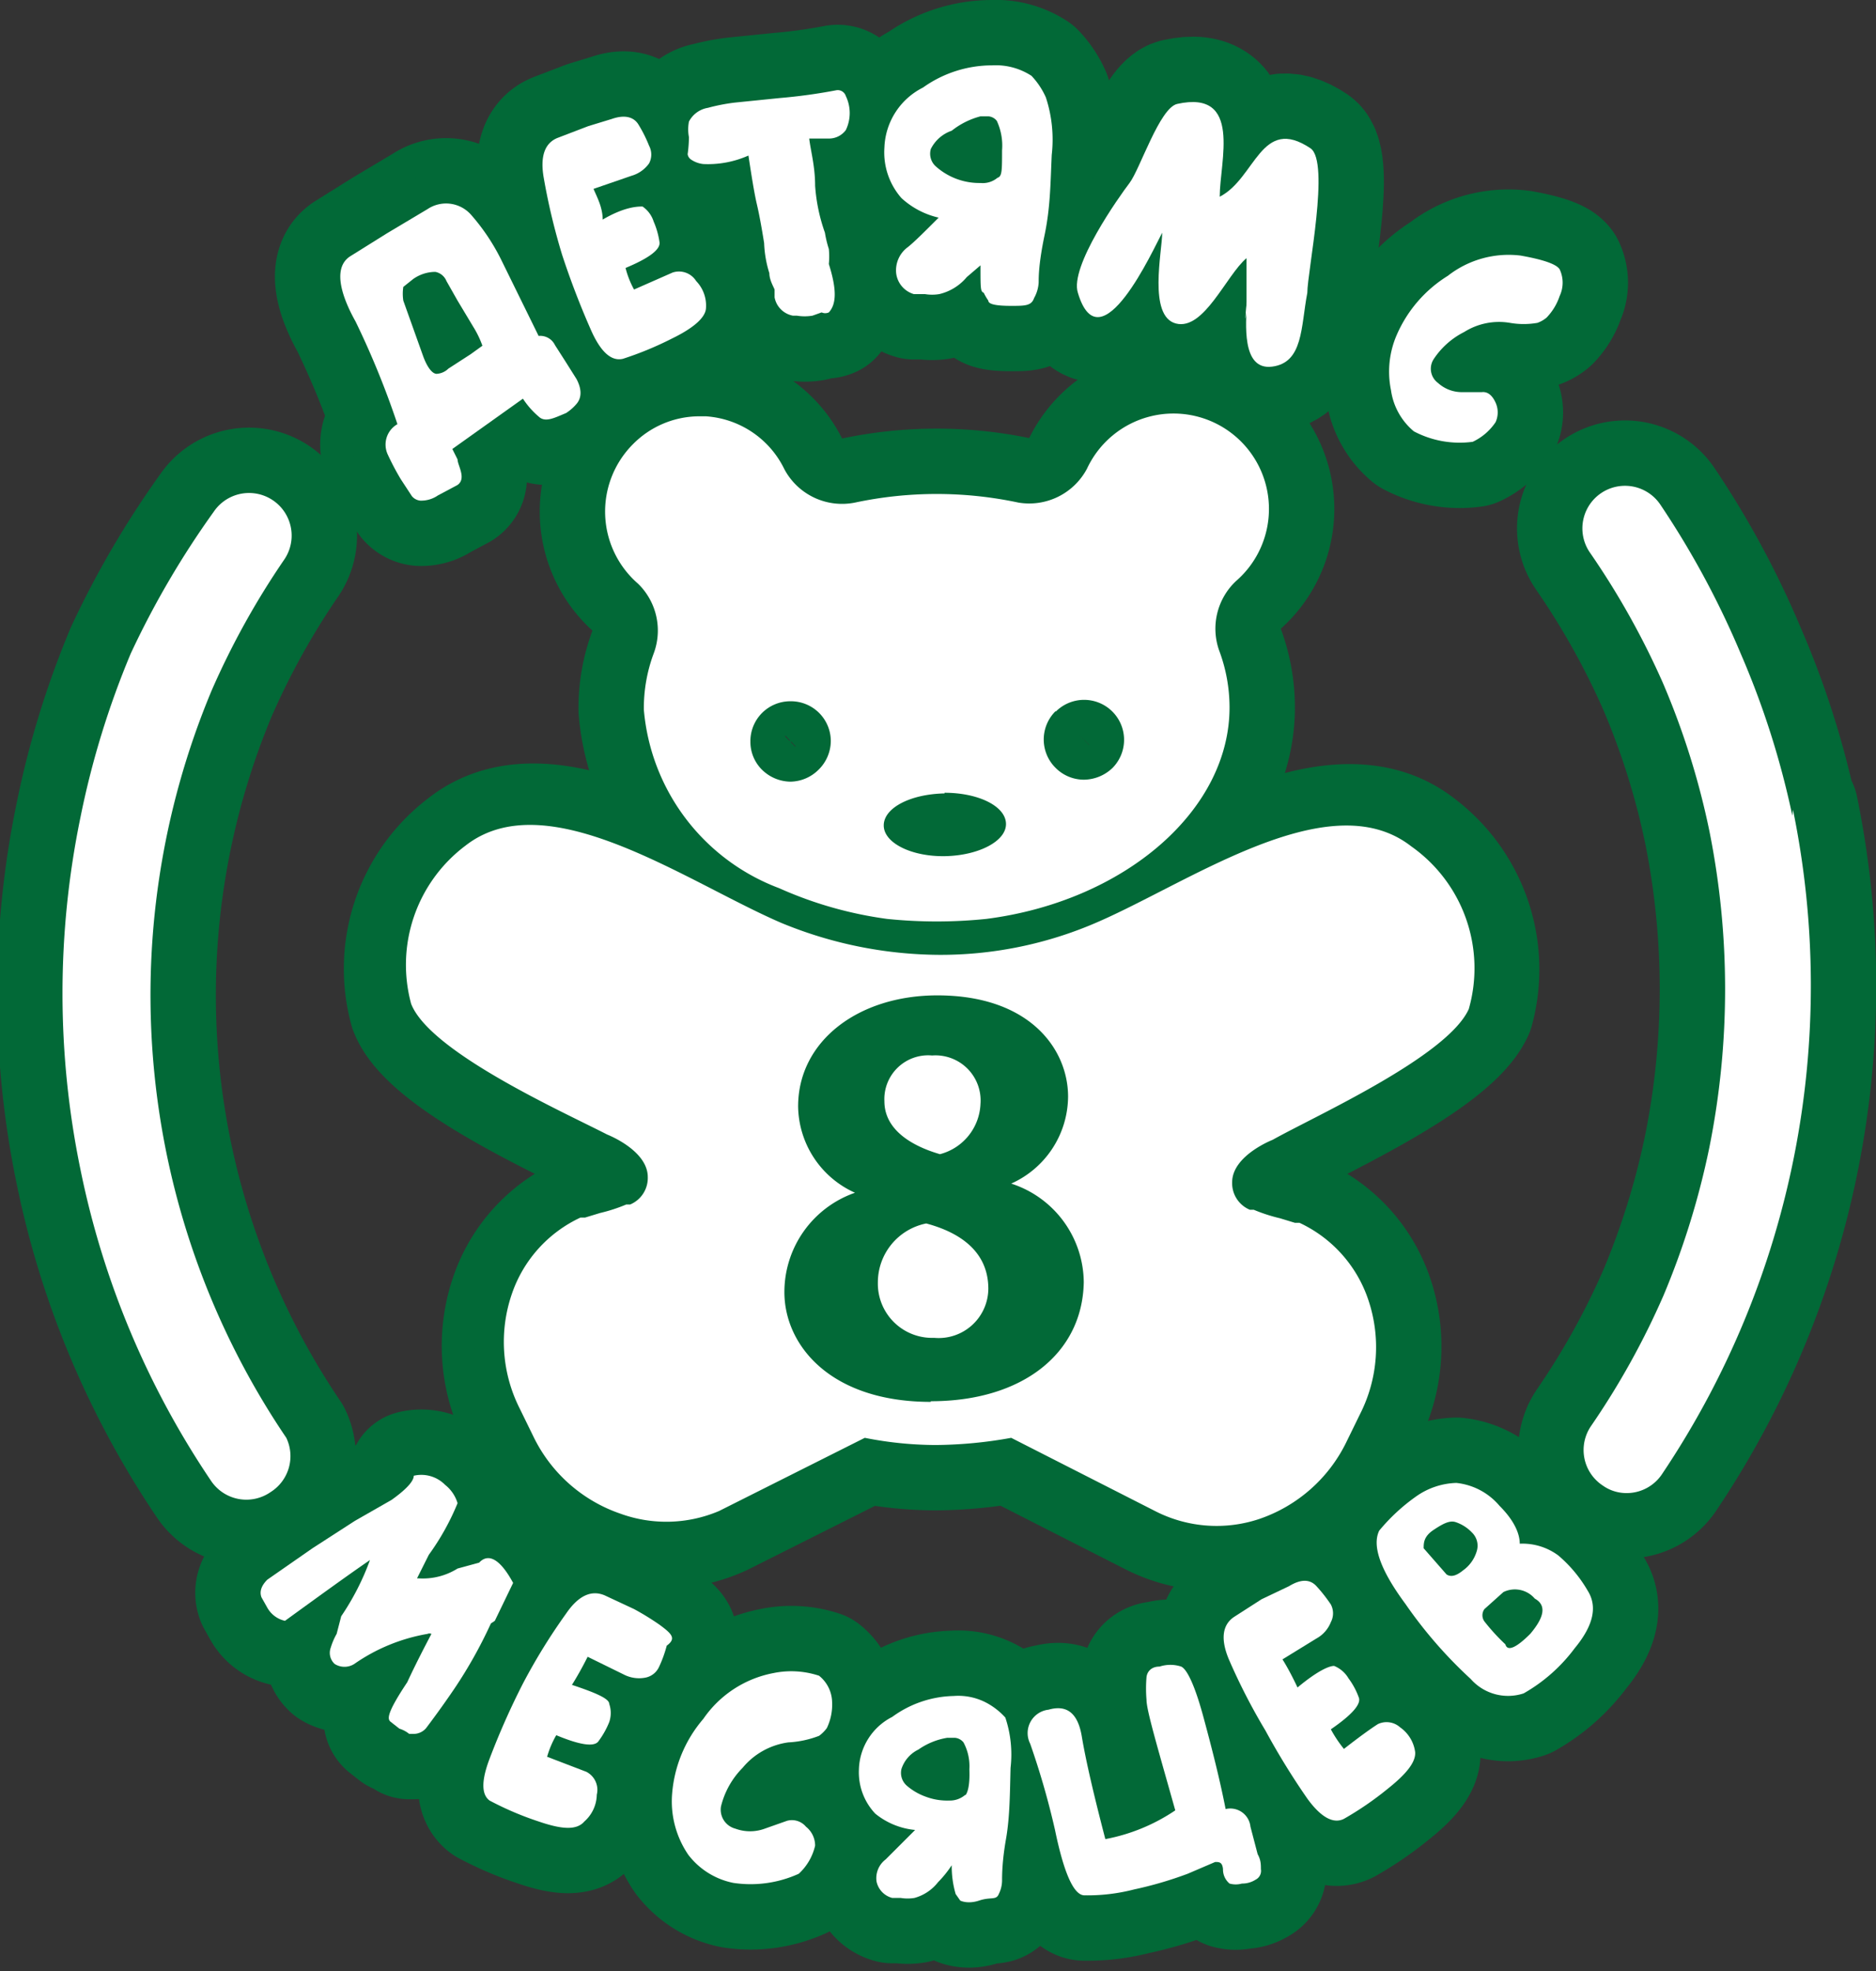 <svg xmlns="http://www.w3.org/2000/svg" viewBox="0 0 28.7 30.16"><rect x="0" y="0" width="28.7" height="30.16" fill="#333333" stroke="none"/><defs><style>.cls-1,.cls-2{fill:none;stroke:#026937;stroke-linecap:round;stroke-linejoin:round;}.cls-1{stroke-width:2px;}.cls-3{fill:#026937;}.cls-4{fill:#fff;}</style></defs><title>Asset 1</title><g id="Layer_2" data-name="Layer 2"><g id="Layer_5" data-name="Layer 5"><path class="cls-1" d="M6.08,6.49a.36.36,0,0,0-.15.46,4,4,0,0,0,.2.38l.17.26a.19.19,0,0,0,.13.07.45.45,0,0,0,.27-.08L7,7.42c.14-.1,0-.3,0-.39l-.08-.16L8,6.1a1.27,1.27,0,0,0,.26.29c.1.07.23,0,.4-.07a.72.72,0,0,0,.16-.14c.06-.07.1-.19,0-.38l-.17-.27-.16-.25a.25.25,0,0,0-.25-.14L7.68,4a3.19,3.19,0,0,0-.47-.71.51.51,0,0,0-.67-.09l-.62.37-.56.35c-.3.19-.1.68.08,1A13.17,13.17,0,0,1,6.08,6.49Zm.24-2.22a.59.59,0,0,1,.34-.11.23.23,0,0,1,.17.14l.17.3v0H7l.24.4a1.47,1.47,0,0,1,.14.29s0,0-.18.13l-.34.22a.28.28,0,0,1-.18.08c-.07,0-.15-.11-.21-.28L6.17,4.6a.69.69,0,0,1,0-.21Z"/><path class="cls-2" d="M6.08,6.49a.36.36,0,0,0-.15.46,4,4,0,0,0,.2.38l.17.26a.19.19,0,0,0,.13.07.45.45,0,0,0,.27-.08L7,7.42c.14-.1,0-.3,0-.39l-.08-.16L8,6.1a1.27,1.27,0,0,0,.26.29c.1.07.23,0,.4-.07a.72.72,0,0,0,.16-.14c.06-.07.1-.19,0-.38l-.17-.27-.16-.25a.25.25,0,0,0-.25-.14L7.68,4a3.19,3.19,0,0,0-.47-.71.51.51,0,0,0-.67-.09l-.62.37-.56.35c-.3.19-.1.68.08,1A13.17,13.17,0,0,1,6.08,6.49Zm.24-2.22a.59.59,0,0,1,.34-.11.23.23,0,0,1,.17.14l.17.3v0H7l.24.4a1.47,1.47,0,0,1,.14.29s0,0-.18.13l-.34.22a.28.28,0,0,1-.18.08c-.07,0-.15-.11-.21-.28L6.17,4.6a.69.69,0,0,1,0-.21Z"/><path class="cls-3" d="M6.08,6.49a.36.36,0,0,0-.15.46,4,4,0,0,0,.2.38l.17.26a.19.19,0,0,0,.13.07.45.45,0,0,0,.27-.08L7,7.42c.14-.1,0-.3,0-.39l-.08-.16L8,6.1a1.27,1.27,0,0,0,.26.29c.1.07.23,0,.4-.07a.72.72,0,0,0,.16-.14c.06-.07.1-.19,0-.38l-.17-.27-.16-.25a.25.25,0,0,0-.25-.14L7.68,4a3.19,3.19,0,0,0-.47-.71.51.51,0,0,0-.67-.09l-.62.37-.56.35c-.3.19-.1.68.08,1A13.17,13.17,0,0,1,6.08,6.49Zm.24-2.22a.59.59,0,0,1,.34-.11.23.23,0,0,1,.17.14l.17.3v0H7l.24.4a1.47,1.47,0,0,1,.14.29s0,0-.18.13l-.34.22a.28.28,0,0,1-.18.08c-.07,0-.15-.11-.21-.28L6.17,4.6a.69.69,0,0,1,0-.21Z"/><path class="cls-1" d="M9.05,5.07c.15.33.31.46.48.42a5.14,5.14,0,0,0,.75-.31c.33-.16.51-.32.52-.46a.54.54,0,0,0-.15-.42.31.31,0,0,0-.36-.13l-.59.26a1.4,1.4,0,0,1-.13-.33c.36-.15.53-.28.52-.39A1.22,1.22,0,0,0,10,3.39a.44.44,0,0,0-.17-.23c-.07,0-.27,0-.61.2,0-.19-.09-.35-.14-.47l.58-.2a.5.5,0,0,0,.27-.19.29.29,0,0,0,0-.27,2.08,2.08,0,0,0-.16-.32c-.07-.12-.21-.16-.41-.09L9,1.93l-.47.18c-.2.08-.27.29-.21.62A9.74,9.74,0,0,0,8.6,3.9,12.5,12.5,0,0,0,9.05,5.07Z"/><path class="cls-2" d="M9.05,5.07c.15.33.31.46.48.42a5.14,5.14,0,0,0,.75-.31c.33-.16.51-.32.52-.46a.54.54,0,0,0-.15-.42.31.31,0,0,0-.36-.13l-.59.26a1.4,1.4,0,0,1-.13-.33c.36-.15.53-.28.52-.39A1.22,1.22,0,0,0,10,3.39a.44.44,0,0,0-.17-.23c-.07,0-.27,0-.61.2,0-.19-.09-.35-.14-.47l.58-.2a.5.5,0,0,0,.27-.19.29.29,0,0,0,0-.27,2.08,2.08,0,0,0-.16-.32c-.07-.12-.21-.16-.41-.09L9,1.93l-.47.18c-.2.08-.27.29-.21.62A9.74,9.74,0,0,0,8.6,3.9,12.5,12.5,0,0,0,9.05,5.07Z"/><path class="cls-3" d="M9.05,5.07c.15.33.31.46.48.42a5.14,5.14,0,0,0,.75-.31c.33-.16.51-.32.52-.46a.54.54,0,0,0-.15-.42.31.31,0,0,0-.36-.13l-.59.26a1.4,1.4,0,0,1-.13-.33c.36-.15.53-.28.52-.39A1.22,1.22,0,0,0,10,3.39a.44.44,0,0,0-.17-.23c-.07,0-.27,0-.61.2,0-.19-.09-.35-.14-.47l.58-.2a.5.5,0,0,0,.27-.19.29.29,0,0,0,0-.27,2.08,2.08,0,0,0-.16-.32c-.07-.12-.21-.16-.41-.09L9,1.93l-.47.18c-.2.08-.27.29-.21.62A9.74,9.74,0,0,0,8.6,3.9,12.5,12.5,0,0,0,9.05,5.07Z"/><path class="cls-1" d="M10.52,2.36a.12.12,0,0,0,.05.08.41.41,0,0,0,.19.07,1.52,1.52,0,0,0,.69-.13c.05.33.09.58.13.75s.08.4.11.59a1.73,1.73,0,0,0,.08.46c0,.1.06.2.08.25v.12a.13.13,0,0,0,0,0,.35.35,0,0,0,.28.28h.06a.73.73,0,0,0,.24,0l.14-.05a.13.13,0,0,0,.11,0c.12-.13.12-.36,0-.74a1.23,1.23,0,0,0,0-.23,1.71,1.71,0,0,1-.06-.25v0a2.7,2.7,0,0,1-.15-.72c0-.3-.07-.54-.09-.72l.3,0a.32.32,0,0,0,.26-.13.6.6,0,0,0,0-.52.13.13,0,0,0-.14-.09,8.39,8.39,0,0,1-.87.12l-.69.07a2.9,2.9,0,0,0-.41.08.4.4,0,0,0-.29.21v0a.63.63,0,0,0,0,.24v0A2.11,2.11,0,0,1,10.52,2.36Z"/><path class="cls-2" d="M10.52,2.36a.12.12,0,0,0,.05.08.41.41,0,0,0,.19.07,1.52,1.52,0,0,0,.69-.13c.05.33.09.58.13.75s.08.4.11.59a1.73,1.73,0,0,0,.08.46c0,.1.06.2.08.25v.12a.13.13,0,0,0,0,0,.35.35,0,0,0,.28.28h.06a.73.73,0,0,0,.24,0l.14-.05a.13.13,0,0,0,.11,0c.12-.13.12-.36,0-.74a1.23,1.23,0,0,0,0-.23,1.71,1.71,0,0,1-.06-.25v0a2.7,2.7,0,0,1-.15-.72c0-.3-.07-.54-.09-.72l.3,0a.32.32,0,0,0,.26-.13.6.6,0,0,0,0-.52.13.13,0,0,0-.14-.09,8.39,8.39,0,0,1-.87.12l-.69.07a2.9,2.9,0,0,0-.41.08.4.4,0,0,0-.29.21v0a.63.63,0,0,0,0,.24v0A2.11,2.11,0,0,1,10.52,2.36Z"/><path class="cls-3" d="M10.52,2.36a.12.12,0,0,0,.05.08.41.41,0,0,0,.19.07,1.52,1.52,0,0,0,.69-.13c.05.33.09.58.13.75s.08.4.11.59a1.73,1.73,0,0,0,.08.46c0,.1.06.2.08.25v.12a.13.13,0,0,0,0,0,.35.35,0,0,0,.28.28h.06a.73.73,0,0,0,.24,0l.14-.05a.13.13,0,0,0,.11,0c.12-.13.12-.36,0-.74a1.23,1.23,0,0,0,0-.23,1.71,1.71,0,0,1-.06-.25v0a2.7,2.7,0,0,1-.15-.72c0-.3-.07-.54-.09-.72l.3,0a.32.32,0,0,0,.26-.13.6.6,0,0,0,0-.52.13.13,0,0,0-.14-.09,8.39,8.39,0,0,1-.87.12l-.69.07a2.9,2.9,0,0,0-.41.08.4.4,0,0,0-.29.21v0a.63.63,0,0,0,0,.24v0A2.11,2.11,0,0,1,10.52,2.36Z"/><path class="cls-1" d="M14.36,3.33c-.22.22-.37.37-.47.45a.44.44,0,0,0-.18.4.38.38,0,0,0,.27.32l.17,0a.66.66,0,0,0,.22,0,.78.78,0,0,0,.42-.26L15,4.06c0,.36,0,.4.05.42a.86.86,0,0,0,.07.12c0,.06.14.08.35.08s.31,0,.35-.12a.54.54,0,0,0,.07-.24c0-.08,0-.29.09-.72s.09-.8.11-1.23A2.07,2.07,0,0,0,16,1.49a1.17,1.17,0,0,0-.22-.33A1,1,0,0,0,15.18,1a1.82,1.82,0,0,0-1.06.34,1.07,1.07,0,0,0-.59.92,1.06,1.06,0,0,0,.26.77A1.25,1.25,0,0,0,14.36,3.33ZM14.56,2A1.19,1.19,0,0,1,15,1.78h.12a.18.18,0,0,1,.13.07.9.9,0,0,1,.08.45c0,.31,0,.4-.07.42A.35.35,0,0,1,15,2.8a1,1,0,0,1-.69-.26.26.26,0,0,1-.07-.26A.56.56,0,0,1,14.56,2Z"/><path class="cls-2" d="M14.36,3.33c-.22.22-.37.37-.47.45a.44.44,0,0,0-.18.4.38.38,0,0,0,.27.32l.17,0a.66.66,0,0,0,.22,0,.78.78,0,0,0,.42-.26L15,4.06c0,.36,0,.4.05.42a.86.86,0,0,0,.07.12c0,.06.14.08.35.08s.31,0,.35-.12a.54.54,0,0,0,.07-.24c0-.08,0-.29.09-.72s.09-.8.11-1.23A2.07,2.07,0,0,0,16,1.49a1.17,1.17,0,0,0-.22-.33A1,1,0,0,0,15.18,1a1.82,1.82,0,0,0-1.06.34,1.07,1.07,0,0,0-.59.92,1.06,1.06,0,0,0,.26.77A1.25,1.25,0,0,0,14.36,3.33ZM14.56,2A1.19,1.19,0,0,1,15,1.78h.12a.18.18,0,0,1,.13.07.9.9,0,0,1,.08.45c0,.31,0,.4-.07.42A.35.35,0,0,1,15,2.8a1,1,0,0,1-.69-.26.26.26,0,0,1-.07-.26A.56.56,0,0,1,14.56,2Z"/><path class="cls-3" d="M14.36,3.33c-.22.22-.37.37-.47.45a.44.44,0,0,0-.18.4.38.38,0,0,0,.27.32l.17,0a.66.66,0,0,0,.22,0,.78.78,0,0,0,.42-.26L15,4.06c0,.36,0,.4.05.42a.86.86,0,0,0,.07.12c0,.06.14.08.35.08s.31,0,.35-.12a.54.54,0,0,0,.07-.24c0-.08,0-.29.09-.72s.09-.8.11-1.23A2.07,2.07,0,0,0,16,1.49a1.17,1.17,0,0,0-.22-.33A1,1,0,0,0,15.18,1a1.82,1.82,0,0,0-1.06.34,1.07,1.07,0,0,0-.59.92,1.06,1.06,0,0,0,.26.77A1.25,1.25,0,0,0,14.36,3.33ZM14.56,2A1.19,1.19,0,0,1,15,1.78h.12a.18.18,0,0,1,.13.07.9.9,0,0,1,.08.45c0,.31,0,.4-.07.42A.35.35,0,0,1,15,2.8a1,1,0,0,1-.69-.26.26.26,0,0,1-.07-.26A.56.56,0,0,1,14.56,2Z"/><path class="cls-1" d="M19.08,4.68c0-.26-.06.54,0,0Z"/><path class="cls-2" d="M19.08,4.68c0-.26-.06.54,0,0Z"/><path class="cls-3" d="M19.08,4.68c0-.26-.06.54,0,0Z"/><path class="cls-1" d="M17.78,3.56c0,.28-.22,1.28.21,1.39s.77-.74,1.08-1c0,.24,0,.48,0,.72s-.09,1,.39.94S19.9,5,20,4.48c0-.32.35-2,.05-2.21-.76-.51-.84.46-1.39.74,0-.54.35-1.64-.65-1.42-.27.06-.57,1-.73,1.21s-.92,1.28-.79,1.68C16.83,5.62,17.65,3.8,17.78,3.56Z"/><path class="cls-2" d="M17.78,3.56c0,.28-.22,1.28.21,1.39s.77-.74,1.08-1c0,.24,0,.48,0,.72s-.09,1,.39.94S19.9,5,20,4.48c0-.32.35-2,.05-2.21-.76-.51-.84.46-1.39.74,0-.54.35-1.64-.65-1.42-.27.06-.57,1-.73,1.21s-.92,1.28-.79,1.68C16.83,5.62,17.65,3.8,17.78,3.56Z"/><path class="cls-3" d="M17.78,3.56c0,.28-.22,1.28.21,1.39s.77-.74,1.08-1c0,.24,0,.48,0,.72s-.09,1,.39.94S19.9,5,20,4.48c0-.32.35-2,.05-2.21-.76-.51-.84.46-1.39.74,0-.54.35-1.64-.65-1.42-.27.06-.57,1-.73,1.21s-.92,1.28-.79,1.68C16.83,5.62,17.65,3.8,17.78,3.56Z"/><path class="cls-1" d="M21.63,6.6a1.5,1.5,0,0,0,.9.16.86.86,0,0,0,.35-.3.36.36,0,0,0,0-.3c-.05-.11-.12-.17-.21-.16h-.32A.54.54,0,0,1,22,5.86a.27.27,0,0,1-.07-.36,1.21,1.21,0,0,1,.47-.42,1,1,0,0,1,.7-.14,1.22,1.22,0,0,0,.42,0,.45.45,0,0,0,.14-.08.87.87,0,0,0,.2-.33.48.48,0,0,0,0-.41c-.05-.08-.26-.15-.6-.21a1.5,1.5,0,0,0-1.11.31,2,2,0,0,0-.78.9,1.42,1.42,0,0,0-.09.85A1,1,0,0,0,21.63,6.6Z"/><path class="cls-2" d="M21.63,6.6a1.5,1.5,0,0,0,.9.16.86.86,0,0,0,.35-.3.36.36,0,0,0,0-.3c-.05-.11-.12-.17-.21-.16h-.32A.54.54,0,0,1,22,5.86a.27.27,0,0,1-.07-.36,1.21,1.21,0,0,1,.47-.42,1,1,0,0,1,.7-.14,1.22,1.22,0,0,0,.42,0,.45.45,0,0,0,.14-.08.87.87,0,0,0,.2-.33.48.48,0,0,0,0-.41c-.05-.08-.26-.15-.6-.21a1.5,1.5,0,0,0-1.11.31,2,2,0,0,0-.78.9,1.42,1.42,0,0,0-.09.85A1,1,0,0,0,21.63,6.6Z"/><path class="cls-3" d="M21.63,6.6a1.5,1.5,0,0,0,.9.16.86.86,0,0,0,.35-.3.36.36,0,0,0,0-.3c-.05-.11-.12-.17-.21-.16h-.32A.54.54,0,0,1,22,5.86a.27.27,0,0,1-.07-.36,1.21,1.21,0,0,1,.47-.42,1,1,0,0,1,.7-.14,1.22,1.22,0,0,0,.42,0,.45.45,0,0,0,.14-.08.87.87,0,0,0,.2-.33.48.48,0,0,0,0-.41c-.05-.08-.26-.15-.6-.21a1.5,1.5,0,0,0-1.11.31,2,2,0,0,0-.78.9,1.42,1.42,0,0,0-.09.85A1,1,0,0,0,21.63,6.6Z"/><path class="cls-1" d="M27.42,12.48A13,13,0,0,0,26.63,10,13.37,13.37,0,0,0,25.4,7.72a.65.65,0,1,0-1.08.73,12.12,12.12,0,0,1,1.12,2,11.83,11.83,0,0,1,.71,2.26,12.31,12.31,0,0,1,0,4.85,12.14,12.14,0,0,1-.7,2.26,12,12,0,0,1-1.11,2,.65.65,0,0,0,.18.91.62.62,0,0,0,.28.11.65.65,0,0,0,.63-.29,13.4,13.4,0,0,0,2-10.16Z"/><path class="cls-2" d="M27.42,12.48A13,13,0,0,0,26.63,10,13.37,13.37,0,0,0,25.4,7.72a.65.65,0,1,0-1.08.73,12.12,12.12,0,0,1,1.12,2,11.83,11.83,0,0,1,.71,2.26,12.31,12.31,0,0,1,0,4.85,12.14,12.14,0,0,1-.7,2.26,12,12,0,0,1-1.11,2,.65.65,0,0,0,.18.91.62.62,0,0,0,.28.11.65.65,0,0,0,.63-.29,13.4,13.4,0,0,0,2-10.16Z"/><path class="cls-3" d="M27.42,12.48A13,13,0,0,0,26.63,10,13.37,13.37,0,0,0,25.4,7.72a.65.65,0,1,0-1.08.73,12.12,12.12,0,0,1,1.12,2,11.83,11.83,0,0,1,.71,2.26,12.31,12.31,0,0,1,0,4.85,12.14,12.14,0,0,1-.7,2.26,12,12,0,0,1-1.11,2,.65.65,0,0,0,.18.91.62.62,0,0,0,.28.11.65.65,0,0,0,.63-.29,13.4,13.4,0,0,0,2-10.16Z"/><path class="cls-1" d="M4.38,22A12.08,12.08,0,0,1,3.24,10.56a12.15,12.15,0,0,1,1.11-2,.65.65,0,1,0-1.08-.73A13.54,13.54,0,0,0,2,10a13.25,13.25,0,0,0-.77,2.51,13.35,13.35,0,0,0,0,5.38,13.2,13.2,0,0,0,2,4.77.65.65,0,0,0,.91.17A.65.65,0,0,0,4.38,22Z"/><path class="cls-2" d="M4.38,22A12.08,12.08,0,0,1,3.24,10.56a12.15,12.15,0,0,1,1.11-2,.65.65,0,1,0-1.08-.73A13.54,13.54,0,0,0,2,10a13.25,13.25,0,0,0-.77,2.51,13.35,13.35,0,0,0,0,5.38,13.2,13.2,0,0,0,2,4.77.65.65,0,0,0,.91.17A.65.65,0,0,0,4.38,22Z"/><path class="cls-3" d="M4.38,22A12.08,12.08,0,0,1,3.24,10.56a12.15,12.15,0,0,1,1.11-2,.65.65,0,1,0-1.08-.73A13.54,13.54,0,0,0,2,10a13.25,13.25,0,0,0-.77,2.51,13.35,13.35,0,0,0,0,5.38,13.2,13.2,0,0,0,2,4.77.65.65,0,0,0,.91.17A.65.65,0,0,0,4.38,22Z"/><path class="cls-1" d="M7.57,24.8l.28-.58a0,0,0,0,0,0,0c-.2-.37-.38-.46-.52-.31L7,24a1,1,0,0,1-.6.15H6.38l.18-.36A3.77,3.77,0,0,0,7,23a0,0,0,0,0,0,0,.56.56,0,0,0-.19-.28.51.51,0,0,0-.48-.14,0,0,0,0,0,0,0c0,.06-.06.17-.34.37l-.56.32-.65.42-.69.48c-.1.1-.12.19-.09.27l.09.16a.41.41,0,0,0,.27.2h0c.51-.37.95-.69,1.3-.93a3.91,3.91,0,0,1-.44.86L5.15,25a1,1,0,0,0-.09.21.23.23,0,0,0,.06.25.28.28,0,0,0,.3,0A2.78,2.78,0,0,1,6.54,25a.07.07,0,0,1,.06,0c-.11.21-.24.46-.37.74-.32.48-.3.56-.26.6l.14.11h0a.45.45,0,0,1,.15.08l.06,0a.25.25,0,0,0,.2-.09c.09-.12.24-.32.43-.6a7,7,0,0,0,.56-1Z"/><path class="cls-2" d="M7.57,24.8l.28-.58a0,0,0,0,0,0,0c-.2-.37-.38-.46-.52-.31L7,24a1,1,0,0,1-.6.15H6.38l.18-.36A3.77,3.77,0,0,0,7,23a0,0,0,0,0,0,0,.56.56,0,0,0-.19-.28.51.51,0,0,0-.48-.14,0,0,0,0,0,0,0c0,.06-.06.17-.34.37l-.56.32-.65.42-.69.48c-.1.1-.12.19-.09.27l.09.16a.41.41,0,0,0,.27.2h0c.51-.37.95-.69,1.3-.93a3.91,3.91,0,0,1-.44.86L5.15,25a1,1,0,0,0-.09.21.23.23,0,0,0,.06.25.28.28,0,0,0,.3,0A2.78,2.78,0,0,1,6.54,25a.07.07,0,0,1,.06,0c-.11.21-.24.46-.37.74-.32.48-.3.56-.26.6l.14.11h0a.45.45,0,0,1,.15.08l.06,0a.25.25,0,0,0,.2-.09c.09-.12.24-.32.43-.6a7,7,0,0,0,.56-1Z"/><path class="cls-3" d="M7.57,24.8l.28-.58a0,0,0,0,0,0,0c-.2-.37-.38-.46-.52-.31L7,24a1,1,0,0,1-.6.15H6.38l.18-.36A3.77,3.77,0,0,0,7,23a0,0,0,0,0,0,0,.56.56,0,0,0-.19-.28.51.51,0,0,0-.48-.14,0,0,0,0,0,0,0c0,.06-.06.17-.34.37l-.56.32-.65.42-.69.48c-.1.1-.12.19-.09.27l.09.16a.41.41,0,0,0,.27.2h0c.51-.37.95-.69,1.3-.93a3.91,3.91,0,0,1-.44.86L5.15,25a1,1,0,0,0-.09.21.23.23,0,0,0,.06.25.28.28,0,0,0,.3,0A2.78,2.78,0,0,1,6.54,25a.07.07,0,0,1,.06,0c-.11.21-.24.46-.37.74-.32.48-.3.56-.26.6l.14.11h0a.45.45,0,0,1,.15.08l.06,0a.25.25,0,0,0,.2-.09c.09-.12.24-.32.43-.6a7,7,0,0,0,.56-1Z"/><path class="cls-1" d="M10.09,24.86a4.12,4.12,0,0,0-.39-.24l-.45-.21q-.31-.13-.59.28A9.06,9.06,0,0,0,8,25.76a11.37,11.37,0,0,0-.51,1.15q-.19.5,0,.64a4.78,4.78,0,0,0,.75.32c.35.12.58.14.7,0a.56.56,0,0,0,.19-.41.31.31,0,0,0-.16-.35l-.6-.23a1.45,1.45,0,0,1,.14-.33c.36.15.57.18.64.1a1.3,1.3,0,0,0,.17-.3.43.43,0,0,0,0-.28c0-.08-.21-.17-.57-.29.1-.16.18-.31.24-.43l.55.27a.51.51,0,0,0,.33.05.29.29,0,0,0,.21-.16,1.88,1.88,0,0,0,.12-.33C10.35,25.07,10.28,25,10.09,24.86Z"/><path class="cls-2" d="M10.09,24.86a4.12,4.12,0,0,0-.39-.24l-.45-.21q-.31-.13-.59.28A9.06,9.06,0,0,0,8,25.76a11.37,11.37,0,0,0-.51,1.15q-.19.5,0,.64a4.78,4.78,0,0,0,.75.32c.35.12.58.14.7,0a.56.56,0,0,0,.19-.41.31.31,0,0,0-.16-.35l-.6-.23a1.45,1.45,0,0,1,.14-.33c.36.15.57.18.64.1a1.3,1.3,0,0,0,.17-.3.43.43,0,0,0,0-.28c0-.08-.21-.17-.57-.29.1-.16.18-.31.24-.43l.55.27a.51.51,0,0,0,.33.05.29.29,0,0,0,.21-.16,1.88,1.88,0,0,0,.12-.33C10.35,25.07,10.28,25,10.09,24.86Z"/><path class="cls-3" d="M10.09,24.86a4.12,4.12,0,0,0-.39-.24l-.45-.21q-.31-.13-.59.28A9.06,9.06,0,0,0,8,25.76a11.37,11.37,0,0,0-.51,1.15q-.19.5,0,.64a4.78,4.78,0,0,0,.75.32c.35.12.58.14.7,0a.56.56,0,0,0,.19-.41.31.31,0,0,0-.16-.35l-.6-.23a1.45,1.45,0,0,1,.14-.33c.36.15.57.18.64.1a1.3,1.3,0,0,0,.17-.3.43.43,0,0,0,0-.28c0-.08-.21-.17-.57-.29.1-.16.18-.31.24-.43l.55.27a.51.51,0,0,0,.33.05.29.29,0,0,0,.21-.16,1.88,1.88,0,0,0,.12-.33C10.35,25.07,10.28,25,10.09,24.86Z"/><path class="cls-1" d="M11.83,25.6a1.68,1.68,0,0,0-1.07.7,2,2,0,0,0-.48,1.18,1.45,1.45,0,0,0,.25.9,1.15,1.15,0,0,0,.69.43,1.78,1.78,0,0,0,1-.14.84.84,0,0,0,.25-.43.37.37,0,0,0-.14-.29.28.28,0,0,0-.29-.09l-.34.12a.65.65,0,0,1-.45,0,.3.3,0,0,1-.22-.34,1.27,1.27,0,0,1,.33-.59,1.1,1.1,0,0,1,.7-.39,1.53,1.53,0,0,0,.47-.1.54.54,0,0,0,.12-.12.83.83,0,0,0,.08-.4.53.53,0,0,0-.2-.4A1.35,1.35,0,0,0,11.83,25.6Z"/><path class="cls-2" d="M11.83,25.6a1.68,1.68,0,0,0-1.07.7,2,2,0,0,0-.48,1.18,1.45,1.45,0,0,0,.25.9,1.15,1.15,0,0,0,.69.43,1.78,1.78,0,0,0,1-.14.84.84,0,0,0,.25-.43.37.37,0,0,0-.14-.29.28.28,0,0,0-.29-.09l-.34.12a.65.65,0,0,1-.45,0,.3.3,0,0,1-.22-.34,1.27,1.27,0,0,1,.33-.59,1.1,1.1,0,0,1,.7-.39,1.53,1.53,0,0,0,.47-.1.54.54,0,0,0,.12-.12.83.83,0,0,0,.08-.4.53.53,0,0,0-.2-.4A1.35,1.35,0,0,0,11.83,25.6Z"/><path class="cls-3" d="M11.83,25.6a1.68,1.68,0,0,0-1.07.7,2,2,0,0,0-.48,1.18,1.45,1.45,0,0,0,.25.9,1.15,1.15,0,0,0,.69.43,1.78,1.78,0,0,0,1-.14.84.84,0,0,0,.25-.43.37.37,0,0,0-.14-.29.28.28,0,0,0-.29-.09l-.34.12a.65.65,0,0,1-.45,0,.3.3,0,0,1-.22-.34,1.27,1.27,0,0,1,.33-.59,1.1,1.1,0,0,1,.7-.39,1.53,1.53,0,0,0,.47-.1.54.54,0,0,0,.12-.12.83.83,0,0,0,.08-.4.53.53,0,0,0-.2-.4A1.35,1.35,0,0,0,11.83,25.6Z"/><path class="cls-1" d="M15.12,26.07a.92.92,0,0,0-.53-.12,1.65,1.65,0,0,0-.94.32.93.93,0,0,0-.51.81.92.92,0,0,0,.25.67A1.12,1.12,0,0,0,14,28l-.45.45a.36.36,0,0,0-.14.34.33.33,0,0,0,.24.25l.13,0a.65.65,0,0,0,.21,0,.69.69,0,0,0,.36-.24,1.7,1.7,0,0,0,.21-.26,1.51,1.51,0,0,0,.06.44l.07.1s.11.06.29,0,.26,0,.3-.1a.47.47,0,0,0,.05-.2c0-.08,0-.3.06-.64s.06-.72.07-1.09a1.78,1.78,0,0,0-.08-.77A1.07,1.07,0,0,0,15.12,26.07Zm-.35,1.39a.35.35,0,0,1-.25.09.93.93,0,0,1-.36-.06.91.91,0,0,1-.29-.17.26.26,0,0,1-.08-.25.5.5,0,0,1,.26-.3,1.07,1.07,0,0,1,.44-.18h.12a.19.19,0,0,1,.13.07.77.77,0,0,1,.09.41C14.84,27.33,14.8,27.43,14.77,27.47Z"/><path class="cls-2" d="M15.12,26.07a.92.92,0,0,0-.53-.12,1.65,1.65,0,0,0-.94.32.93.93,0,0,0-.51.81.92.92,0,0,0,.25.67A1.12,1.12,0,0,0,14,28l-.45.45a.36.36,0,0,0-.14.34.33.33,0,0,0,.24.25l.13,0a.65.65,0,0,0,.21,0,.69.69,0,0,0,.36-.24,1.7,1.7,0,0,0,.21-.26,1.51,1.51,0,0,0,.06.44l.07.1s.11.06.29,0,.26,0,.3-.1a.47.47,0,0,0,.05-.2c0-.08,0-.3.06-.64s.06-.72.07-1.09a1.78,1.78,0,0,0-.08-.77A1.07,1.07,0,0,0,15.12,26.07Zm-.35,1.39a.35.35,0,0,1-.25.09.93.93,0,0,1-.36-.06.91.91,0,0,1-.29-.17.26.26,0,0,1-.08-.25.5.5,0,0,1,.26-.3,1.07,1.07,0,0,1,.44-.18h.12a.19.19,0,0,1,.13.07.77.77,0,0,1,.09.41C14.84,27.33,14.8,27.43,14.77,27.47Z"/><path class="cls-3" d="M15.12,26.07a.92.92,0,0,0-.53-.12,1.65,1.65,0,0,0-.94.32.93.93,0,0,0-.51.81.92.92,0,0,0,.25.67A1.12,1.12,0,0,0,14,28l-.45.45a.36.36,0,0,0-.14.34.33.33,0,0,0,.24.25l.13,0a.65.65,0,0,0,.21,0,.69.69,0,0,0,.36-.24,1.7,1.7,0,0,0,.21-.26,1.51,1.51,0,0,0,.06.44l.07.1s.11.06.29,0,.26,0,.3-.1a.47.47,0,0,0,.05-.2c0-.08,0-.3.06-.64s.06-.72.07-1.09a1.78,1.78,0,0,0-.08-.77A1.07,1.07,0,0,0,15.12,26.07Zm-.35,1.39a.35.35,0,0,1-.25.09.93.93,0,0,1-.36-.06.91.91,0,0,1-.29-.17.26.26,0,0,1-.08-.25.5.5,0,0,1,.26-.3,1.07,1.07,0,0,1,.44-.18h.12a.19.19,0,0,1,.13.07.77.77,0,0,1,.09.41C14.84,27.33,14.8,27.43,14.77,27.47Z"/><path class="cls-1" d="M19.13,27.95a.31.31,0,0,0-.38-.27c-.09-.46-.21-.93-.34-1.41s-.25-.73-.34-.77a.53.53,0,0,0-.33,0c-.13,0-.19.08-.2.16a2.06,2.06,0,0,0,0,.35c0,.16.17.73.44,1.69a2.85,2.85,0,0,1-1.07.44c-.18-.69-.3-1.21-.36-1.57s-.23-.49-.51-.41a.36.36,0,0,0-.28.52A12,12,0,0,1,16.14,28c.13.63.29,1,.45,1a2.84,2.84,0,0,0,.76-.09,5.82,5.82,0,0,0,.82-.24l.42-.18c.06,0,.11,0,.12.11a.28.28,0,0,0,.1.22.35.35,0,0,0,.19,0,.38.38,0,0,0,.21-.06.15.15,0,0,0,.08-.16c0-.07,0-.14-.05-.23Z"/><path class="cls-2" d="M19.13,27.95a.31.31,0,0,0-.38-.27c-.09-.46-.21-.93-.34-1.41s-.25-.73-.34-.77a.53.53,0,0,0-.33,0c-.13,0-.19.08-.2.16a2.06,2.06,0,0,0,0,.35c0,.16.17.73.44,1.69a2.85,2.85,0,0,1-1.07.44c-.18-.69-.3-1.21-.36-1.57s-.23-.49-.51-.41a.36.36,0,0,0-.28.52A12,12,0,0,1,16.14,28c.13.63.29,1,.45,1a2.84,2.84,0,0,0,.76-.09,5.82,5.82,0,0,0,.82-.24l.42-.18c.06,0,.11,0,.12.11a.28.28,0,0,0,.1.22.35.35,0,0,0,.19,0,.38.38,0,0,0,.21-.06.15.15,0,0,0,.08-.16c0-.07,0-.14-.05-.23Z"/><path class="cls-3" d="M19.13,27.95a.31.31,0,0,0-.38-.27c-.09-.46-.21-.93-.34-1.41s-.25-.73-.34-.77a.53.53,0,0,0-.33,0c-.13,0-.19.08-.2.16a2.06,2.06,0,0,0,0,.35c0,.16.17.73.44,1.69a2.85,2.85,0,0,1-1.07.44c-.18-.69-.3-1.21-.36-1.57s-.23-.49-.51-.41a.36.36,0,0,0-.28.52A12,12,0,0,1,16.14,28c.13.63.29,1,.45,1a2.84,2.84,0,0,0,.76-.09,5.82,5.82,0,0,0,.82-.24l.42-.18c.06,0,.11,0,.12.11a.28.28,0,0,0,.1.22.35.35,0,0,0,.19,0,.38.38,0,0,0,.21-.06.15.15,0,0,0,.08-.16c0-.07,0-.14-.05-.23Z"/><path class="cls-1" d="M21.08,26.38c-.11.07-.29.2-.52.38a1.91,1.91,0,0,1-.2-.3c.32-.22.46-.38.43-.48a1.12,1.12,0,0,0-.16-.3.45.45,0,0,0-.22-.19c-.08,0-.26.08-.56.33-.08-.17-.16-.32-.23-.43l.52-.32a.49.49,0,0,0,.22-.25.29.29,0,0,0,0-.27,2.37,2.37,0,0,0-.22-.28c-.1-.11-.24-.11-.42,0l-.42.2-.42.27c-.18.12-.21.34-.08.65a9.25,9.25,0,0,0,.56,1.09A11.13,11.13,0,0,0,20,27.52q.32.43.56.31a4.89,4.89,0,0,0,.67-.46c.29-.23.43-.41.42-.56a.55.55,0,0,0-.23-.38A.31.31,0,0,0,21.08,26.38Z"/><path class="cls-2" d="M21.08,26.38c-.11.07-.29.2-.52.38a1.91,1.91,0,0,1-.2-.3c.32-.22.46-.38.43-.48a1.12,1.12,0,0,0-.16-.3.45.45,0,0,0-.22-.19c-.08,0-.26.08-.56.33-.08-.17-.16-.32-.23-.43l.52-.32a.49.49,0,0,0,.22-.25.29.29,0,0,0,0-.27,2.37,2.37,0,0,0-.22-.28c-.1-.11-.24-.11-.42,0l-.42.2-.42.27c-.18.12-.21.34-.08.65a9.25,9.25,0,0,0,.56,1.09A11.13,11.13,0,0,0,20,27.52q.32.43.56.31a4.89,4.89,0,0,0,.67-.46c.29-.23.43-.41.42-.56a.55.55,0,0,0-.23-.38A.31.31,0,0,0,21.08,26.38Z"/><path class="cls-3" d="M21.08,26.38c-.11.07-.29.2-.52.38a1.91,1.91,0,0,1-.2-.3c.32-.22.46-.38.43-.48a1.12,1.12,0,0,0-.16-.3.45.45,0,0,0-.22-.19c-.08,0-.26.08-.56.33-.08-.17-.16-.32-.23-.43l.52-.32a.49.49,0,0,0,.22-.25.29.29,0,0,0,0-.27,2.37,2.37,0,0,0-.22-.28c-.1-.11-.24-.11-.42,0l-.42.2-.42.27c-.18.12-.21.34-.08.65a9.25,9.25,0,0,0,.56,1.09A11.13,11.13,0,0,0,20,27.52q.32.43.56.31a4.89,4.89,0,0,0,.67-.46c.29-.23.43-.41.42-.56a.55.55,0,0,0-.23-.38A.31.31,0,0,0,21.08,26.38Z"/><path class="cls-1" d="M23.84,23.8a.93.93,0,0,0-.59-.18c0-.15-.08-.35-.31-.58a1,1,0,0,0-.66-.35,1.12,1.12,0,0,0-.62.21,2.89,2.89,0,0,0-.56.52q-.17.35.4,1.12a6.84,6.84,0,0,0,1,1.15.76.76,0,0,0,.81.22,2.53,2.53,0,0,0,.78-.69c.29-.35.35-.64.2-.88A2.07,2.07,0,0,0,23.84,23.8Zm-1.25-.06a.56.56,0,0,1-.21.29c-.11.09-.19.1-.25.06l-.35-.4c0-.08,0-.18.15-.28s.25-.15.34-.12a.6.6,0,0,1,.25.16A.28.28,0,0,1,22.59,23.74ZM23.41,25c-.22.22-.35.27-.38.16a3.09,3.09,0,0,1-.32-.35.16.16,0,0,1,0-.19l.29-.26a.4.4,0,0,1,.48.1C23.66,24.56,23.63,24.74,23.41,25Z"/><path class="cls-2" d="M23.84,23.8a.93.93,0,0,0-.59-.18c0-.15-.08-.35-.31-.58a1,1,0,0,0-.66-.35,1.12,1.12,0,0,0-.62.21,2.89,2.89,0,0,0-.56.52q-.17.35.4,1.12a6.84,6.84,0,0,0,1,1.15.76.76,0,0,0,.81.22,2.53,2.53,0,0,0,.78-.69c.29-.35.35-.64.2-.88A2.07,2.07,0,0,0,23.84,23.8Zm-1.25-.06a.56.56,0,0,1-.21.29c-.11.09-.19.1-.25.06l-.35-.4c0-.08,0-.18.15-.28s.25-.15.34-.12a.6.6,0,0,1,.25.16A.28.28,0,0,1,22.59,23.74ZM23.41,25c-.22.22-.35.27-.38.16a3.09,3.09,0,0,1-.32-.35.16.16,0,0,1,0-.19l.29-.26a.4.4,0,0,1,.48.1C23.66,24.56,23.63,24.74,23.41,25Z"/><path class="cls-3" d="M23.84,23.8a.93.93,0,0,0-.59-.18c0-.15-.08-.35-.31-.58a1,1,0,0,0-.66-.35,1.12,1.12,0,0,0-.62.21,2.89,2.89,0,0,0-.56.52q-.17.35.4,1.12a6.84,6.84,0,0,0,1,1.15.76.76,0,0,0,.81.22,2.53,2.53,0,0,0,.78-.69c.29-.35.35-.64.2-.88A2.07,2.07,0,0,0,23.84,23.8Zm-1.25-.06a.56.56,0,0,1-.21.29c-.11.09-.19.1-.25.06l-.35-.4c0-.08,0-.18.15-.28s.25-.15.34-.12a.6.6,0,0,1,.25.16A.28.28,0,0,1,22.59,23.74ZM23.41,25c-.22.22-.35.27-.38.16a3.09,3.09,0,0,1-.32-.35.16.16,0,0,1,0-.19l.29-.26a.4.4,0,0,1,.48.1C23.66,24.56,23.63,24.74,23.41,25Z"/><path class="cls-1" d="M12,7.18a1.44,1.44,0,0,0-1.2-.81h-.12a1.43,1.43,0,0,0-1,.43,1.46,1.46,0,0,0,.08,2.13A1,1,0,0,1,10,10a2.39,2.39,0,0,0-.15.86,3.21,3.21,0,0,0,2.07,2.73,6,6,0,0,0,1.65.47,7.41,7.41,0,0,0,1.52,0c2.11-.27,3.73-1.66,3.72-3.25a2.48,2.48,0,0,0-.16-.86,1,1,0,0,1,.26-1.06,1.46,1.46,0,1,0-2.28-1.72,1,1,0,0,1-1.05.52,6,6,0,0,0-2.5,0A1,1,0,0,1,12,7.18Zm.52,4.6a.62.62,0,0,1-.43.18.63.63,0,0,1-.43-.18.6.6,0,0,1-.18-.43.61.61,0,0,1,.61-.62.61.61,0,0,1,.62.61A.62.62,0,0,1,12.52,11.78Zm3.63-.89a.61.61,0,1,1,.87.86.64.64,0,0,1-.44.18.62.62,0,0,1-.43-.18.61.61,0,0,1,0-.87Zm-1.7,1.24c.51,0,.93.2.94.47s-.42.49-.93.5-.94-.2-.94-.47S13.93,12.15,14.45,12.14Z"/><path class="cls-2" d="M12,7.18a1.44,1.44,0,0,0-1.2-.81h-.12a1.43,1.43,0,0,0-1,.43,1.46,1.46,0,0,0,.08,2.13A1,1,0,0,1,10,10a2.39,2.39,0,0,0-.15.86,3.21,3.21,0,0,0,2.07,2.73,6,6,0,0,0,1.65.47,7.41,7.41,0,0,0,1.52,0c2.11-.27,3.73-1.66,3.72-3.25a2.48,2.48,0,0,0-.16-.86,1,1,0,0,1,.26-1.06,1.46,1.46,0,1,0-2.28-1.72,1,1,0,0,1-1.05.52,6,6,0,0,0-2.5,0A1,1,0,0,1,12,7.18Zm.52,4.6a.62.62,0,0,1-.43.18.63.63,0,0,1-.43-.18.6.6,0,0,1-.18-.43.61.61,0,0,1,.61-.62.61.61,0,0,1,.62.61A.62.62,0,0,1,12.52,11.78Zm3.63-.89a.61.61,0,1,1,.87.86.64.64,0,0,1-.44.18.62.62,0,0,1-.43-.18.61.61,0,0,1,0-.87Zm-1.7,1.24c.51,0,.93.2.94.47s-.42.49-.93.5-.94-.2-.94-.47S13.93,12.15,14.45,12.14Z"/><path class="cls-3" d="M12,7.18a1.44,1.44,0,0,0-1.2-.81h-.12a1.43,1.43,0,0,0-1,.43,1.46,1.46,0,0,0,.08,2.13A1,1,0,0,1,10,10a2.39,2.39,0,0,0-.15.86,3.21,3.21,0,0,0,2.07,2.73,6,6,0,0,0,1.65.47,7.41,7.41,0,0,0,1.52,0c2.11-.27,3.73-1.66,3.72-3.25a2.48,2.48,0,0,0-.16-.86,1,1,0,0,1,.26-1.06,1.46,1.46,0,1,0-2.28-1.72,1,1,0,0,1-1.05.52,6,6,0,0,0-2.5,0A1,1,0,0,1,12,7.18Zm.52,4.6a.62.62,0,0,1-.43.18.63.63,0,0,1-.43-.18.6.6,0,0,1-.18-.43.61.61,0,0,1,.61-.62.61.61,0,0,1,.62.61A.62.62,0,0,1,12.52,11.78Zm3.63-.89a.61.61,0,1,1,.87.86.64.64,0,0,1-.44.18.62.62,0,0,1-.43-.18.61.61,0,0,1,0-.87Zm-1.7,1.24c.51,0,.93.2.94.47s-.42.49-.93.5-.94-.2-.94-.47S13.93,12.15,14.45,12.14Z"/><path class="cls-1" d="M14.17,18.72a.92.92,0,0,0-.74.9.83.83,0,0,0,.86.85.76.76,0,0,0,.83-.75C15.12,19.18,14.73,18.87,14.17,18.72Z"/><path class="cls-2" d="M14.17,18.72a.92.92,0,0,0-.74.9.83.83,0,0,0,.86.85.76.76,0,0,0,.83-.75C15.12,19.18,14.73,18.87,14.17,18.72Z"/><path class="cls-3" d="M14.17,18.72a.92.92,0,0,0-.74.9.83.83,0,0,0,.86.85.76.76,0,0,0,.83-.75C15.12,19.18,14.73,18.87,14.17,18.72Z"/><path class="cls-1" d="M14.38,17.66a.83.83,0,0,0,.62-.77.69.69,0,0,0-.74-.74.67.67,0,0,0-.73.7C13.53,17.26,13.9,17.52,14.38,17.66Z"/><path class="cls-2" d="M14.38,17.66a.83.83,0,0,0,.62-.77.69.69,0,0,0-.74-.74.67.67,0,0,0-.73.7C13.53,17.26,13.9,17.52,14.38,17.66Z"/><path class="cls-3" d="M14.38,17.66a.83.83,0,0,0,.62-.77.69.69,0,0,0-.74-.74.67.67,0,0,0-.73.7C13.53,17.26,13.9,17.52,14.38,17.66Z"/><path class="cls-1" d="M19.27,23.23a2.31,2.31,0,0,0,1.32-1.16l.22-.45a2.26,2.26,0,0,0,.12-1.75,2,2,0,0,0-1.05-1.17l-.07,0-.23-.07a2.5,2.5,0,0,1-.4-.13l-.06,0h0a.44.44,0,0,1-.27-.42c0-.41.62-.65.62-.65.64-.36,2.67-1.27,3-2a2.28,2.28,0,0,0-.83-2.42c-1.28-1-3.48.62-4.92,1.21a5.94,5.94,0,0,1-2.3.45,6.4,6.4,0,0,1-2.42-.49c-1.44-.62-3.58-2.16-4.83-1.18a2.28,2.28,0,0,0-.83,2.42c.29.74,2.32,1.65,3,2,0,0,.62.24.62.65a.44.44,0,0,1-.27.42h0l-.06,0a2.5,2.5,0,0,1-.4.13l-.23.07-.07,0a2,2,0,0,0-1.05,1.17,2.26,2.26,0,0,0,.12,1.75l.22.45a2.31,2.31,0,0,0,1.32,1.16A2.06,2.06,0,0,0,11,23.12L13.23,22a5.63,5.63,0,0,0,1.08.11A6.69,6.69,0,0,0,15.47,22l2.22,1.13A2.06,2.06,0,0,0,19.27,23.23Zm-5-1.79c-1.54,0-2.24-.87-2.24-1.68a1.61,1.61,0,0,1,1.08-1.52v0a1.47,1.47,0,0,1-.87-1.32c0-1,.92-1.7,2.13-1.7,1.41,0,2,.82,2,1.55a1.48,1.48,0,0,1-.87,1.33v0a1.6,1.6,0,0,1,1.11,1.51C16.56,20.71,15.64,21.44,14.24,21.44Z"/><path class="cls-2" d="M19.27,23.23a2.31,2.31,0,0,0,1.32-1.16l.22-.45a2.26,2.26,0,0,0,.12-1.75,2,2,0,0,0-1.05-1.17l-.07,0-.23-.07a2.5,2.5,0,0,1-.4-.13l-.06,0h0a.44.44,0,0,1-.27-.42c0-.41.62-.65.62-.65.64-.36,2.67-1.27,3-2a2.28,2.28,0,0,0-.83-2.42c-1.28-1-3.48.62-4.92,1.21a5.94,5.94,0,0,1-2.3.45,6.4,6.4,0,0,1-2.42-.49c-1.44-.62-3.58-2.16-4.83-1.18a2.28,2.28,0,0,0-.83,2.42c.29.74,2.32,1.65,3,2,0,0,.62.24.62.65a.44.44,0,0,1-.27.42h0l-.06,0a2.5,2.5,0,0,1-.4.13l-.23.07-.07,0a2,2,0,0,0-1.05,1.17,2.26,2.26,0,0,0,.12,1.75l.22.45a2.31,2.31,0,0,0,1.32,1.16A2.06,2.06,0,0,0,11,23.12L13.23,22a5.63,5.63,0,0,0,1.08.11A6.69,6.69,0,0,0,15.47,22l2.22,1.13A2.06,2.06,0,0,0,19.27,23.23Zm-5-1.79c-1.54,0-2.24-.87-2.24-1.68a1.61,1.61,0,0,1,1.08-1.52v0a1.47,1.47,0,0,1-.87-1.32c0-1,.92-1.7,2.13-1.7,1.41,0,2,.82,2,1.55a1.48,1.48,0,0,1-.87,1.33v0a1.6,1.6,0,0,1,1.11,1.51C16.56,20.71,15.64,21.44,14.24,21.44Z"/><path class="cls-3" d="M19.27,23.23a2.31,2.31,0,0,0,1.32-1.16l.22-.45a2.26,2.26,0,0,0,.12-1.75,2,2,0,0,0-1.05-1.17l-.07,0-.23-.07a2.5,2.5,0,0,1-.4-.13l-.06,0h0a.44.44,0,0,1-.27-.42c0-.41.62-.65.62-.65.64-.36,2.67-1.27,3-2a2.28,2.28,0,0,0-.83-2.42c-1.28-1-3.48.62-4.92,1.21a5.94,5.94,0,0,1-2.3.45,6.4,6.4,0,0,1-2.42-.49c-1.44-.62-3.58-2.16-4.83-1.18a2.28,2.28,0,0,0-.83,2.42c.29.74,2.32,1.65,3,2,0,0,.62.24.62.65a.44.44,0,0,1-.27.42h0l-.06,0a2.5,2.5,0,0,1-.4.13l-.23.07-.07,0a2,2,0,0,0-1.05,1.17,2.26,2.26,0,0,0,.12,1.75l.22.45a2.31,2.31,0,0,0,1.32,1.16A2.06,2.06,0,0,0,11,23.12L13.23,22a5.63,5.63,0,0,0,1.08.11A6.69,6.69,0,0,0,15.47,22l2.22,1.13A2.06,2.06,0,0,0,19.27,23.23Zm-5-1.79c-1.54,0-2.24-.87-2.24-1.68a1.61,1.61,0,0,1,1.08-1.52v0a1.47,1.47,0,0,1-.87-1.32c0-1,.92-1.7,2.13-1.7,1.41,0,2,.82,2,1.55a1.48,1.48,0,0,1-.87,1.33v0a1.6,1.6,0,0,1,1.11,1.51C16.56,20.71,15.64,21.44,14.24,21.44Z"/><path class="cls-4" d="M6.08,6.49a.36.36,0,0,0-.15.46,4,4,0,0,0,.2.38l.17.26a.19.19,0,0,0,.13.07.45.45,0,0,0,.27-.08L7,7.42c.14-.1,0-.3,0-.39l-.08-.16L8,6.1a1.28,1.28,0,0,0,.26.29c.1.07.23,0,.4-.07a.72.72,0,0,0,.16-.14c.06-.07.1-.19,0-.38l-.17-.27-.16-.25a.25.25,0,0,0-.25-.14L7.68,4a3.18,3.18,0,0,0-.47-.71.51.51,0,0,0-.67-.09l-.62.37-.56.35c-.3.19-.1.68.08,1A13.13,13.13,0,0,1,6.08,6.49Zm.24-2.22a.59.59,0,0,1,.34-.11.23.23,0,0,1,.17.14l.17.3v0H7l.24.4a1.48,1.48,0,0,1,.14.29s0,0-.18.13l-.34.22a.28.28,0,0,1-.18.08c-.07,0-.15-.11-.21-.28L6.17,4.6a.69.69,0,0,1,0-.21Z"/><path class="cls-4" d="M9.05,5.07c.15.33.31.46.48.42a5.14,5.14,0,0,0,.75-.31c.33-.16.51-.32.52-.46a.54.54,0,0,0-.15-.42.31.31,0,0,0-.36-.13l-.59.26a1.39,1.39,0,0,1-.13-.33c.36-.15.53-.28.52-.39A1.22,1.22,0,0,0,10,3.39a.44.44,0,0,0-.17-.23c-.07,0-.27,0-.61.2,0-.19-.09-.35-.14-.47l.58-.2a.5.5,0,0,0,.27-.19.29.29,0,0,0,0-.27,2.09,2.09,0,0,0-.16-.32c-.07-.12-.21-.16-.41-.09L9,1.93l-.47.18c-.2.08-.27.29-.21.62A9.72,9.72,0,0,0,8.6,3.9,12.42,12.42,0,0,0,9.05,5.07Z"/><path class="cls-4" d="M10.52,2.36a.12.12,0,0,0,.05.08.41.41,0,0,0,.19.07,1.52,1.52,0,0,0,.69-.13c.05.33.09.58.13.75s.08.4.11.59a1.74,1.74,0,0,0,.08.46c0,.1.06.2.08.25v.12a.13.13,0,0,0,0,0,.35.35,0,0,0,.28.28h.06a.73.73,0,0,0,.24,0l.14-.05a.13.13,0,0,0,.11,0c.12-.13.12-.36,0-.74a1.23,1.23,0,0,0,0-.23,1.7,1.7,0,0,1-.06-.25v0a2.69,2.69,0,0,1-.15-.72c0-.3-.07-.54-.09-.72l.3,0a.32.32,0,0,0,.26-.13.6.6,0,0,0,0-.52.13.13,0,0,0-.14-.09,8.39,8.39,0,0,1-.87.12l-.69.07a2.91,2.91,0,0,0-.41.08.4.4,0,0,0-.29.21v0a.63.63,0,0,0,0,.24v0A2.13,2.13,0,0,1,10.52,2.36Z"/><path class="cls-4" d="M14.36,3.33c-.22.22-.37.37-.47.45a.44.44,0,0,0-.18.4.38.38,0,0,0,.27.32l.17,0a.67.67,0,0,0,.22,0,.78.78,0,0,0,.42-.26L15,4.06c0,.36,0,.4.05.42a.86.86,0,0,0,.07.12c0,.06.14.08.35.08s.31,0,.35-.12a.54.54,0,0,0,.07-.24c0-.08,0-.29.09-.72s.09-.8.11-1.23A2.07,2.07,0,0,0,16,1.49a1.17,1.17,0,0,0-.22-.33A1,1,0,0,0,15.18,1a1.82,1.82,0,0,0-1.06.34,1.07,1.07,0,0,0-.59.92,1.06,1.06,0,0,0,.26.77A1.25,1.25,0,0,0,14.36,3.33ZM14.56,2A1.19,1.19,0,0,1,15,1.78h.12a.18.18,0,0,1,.13.07.9.9,0,0,1,.08.45c0,.31,0,.4-.07.42A.35.35,0,0,1,15,2.8a1,1,0,0,1-.69-.26.26.26,0,0,1-.07-.26A.56.56,0,0,1,14.56,2Z"/><path class="cls-4" d="M19.08,4.68c0-.26-.06.54,0,0Z"/><path class="cls-4" d="M17.78,3.56c0,.28-.22,1.28.21,1.39s.77-.74,1.08-1c0,.24,0,.48,0,.72s-.09,1,.39.94S19.9,5,20,4.48c0-.32.35-2,.05-2.21-.76-.51-.84.46-1.39.74,0-.54.35-1.64-.65-1.42-.27.06-.57,1-.73,1.21s-.92,1.28-.79,1.68C16.83,5.62,17.65,3.8,17.78,3.56Z"/><path class="cls-4" d="M21.63,6.6a1.5,1.5,0,0,0,.9.16.86.86,0,0,0,.35-.3.36.36,0,0,0,0-.3c-.05-.11-.12-.17-.21-.16h-.32A.54.54,0,0,1,22,5.86a.27.27,0,0,1-.07-.36,1.21,1.21,0,0,1,.47-.42,1,1,0,0,1,.7-.14,1.22,1.22,0,0,0,.42,0,.45.45,0,0,0,.14-.08.87.87,0,0,0,.2-.33.48.48,0,0,0,0-.41c-.05-.08-.26-.15-.6-.21a1.51,1.51,0,0,0-1.11.31,2,2,0,0,0-.78.9,1.41,1.41,0,0,0-.09.85A1,1,0,0,0,21.63,6.6Z"/><path class="cls-4" d="M27.42,12.48A13,13,0,0,0,26.63,10,13.36,13.36,0,0,0,25.4,7.72a.65.65,0,1,0-1.08.73,12.13,12.13,0,0,1,1.12,2,11.82,11.82,0,0,1,.71,2.26,12.3,12.3,0,0,1,0,4.85,12.14,12.14,0,0,1-.7,2.26,12,12,0,0,1-1.11,2,.65.65,0,0,0,.18.91.62.62,0,0,0,.28.11.65.65,0,0,0,.63-.29,13.4,13.4,0,0,0,2-10.16Z"/><path class="cls-4" d="M4.38,22A12.08,12.08,0,0,1,3.24,10.56a12.15,12.15,0,0,1,1.11-2,.65.65,0,1,0-1.08-.73A13.54,13.54,0,0,0,2,10a13.25,13.25,0,0,0-.77,2.51,13.35,13.35,0,0,0,0,5.38,13.2,13.2,0,0,0,2,4.77.65.65,0,0,0,.91.17A.65.65,0,0,0,4.38,22Z"/><path class="cls-4" d="M7.57,24.8l.28-.58a0,0,0,0,0,0,0c-.2-.37-.38-.46-.52-.31L7,24a1,1,0,0,1-.6.15H6.38l.18-.36A3.77,3.77,0,0,0,7,23a0,0,0,0,0,0,0,.56.56,0,0,0-.19-.28.51.51,0,0,0-.48-.14,0,0,0,0,0,0,0c0,.06-.06.17-.34.37l-.56.32-.65.42-.69.48c-.1.1-.12.19-.09.27l.09.16a.41.41,0,0,0,.27.2h0c.51-.37.95-.69,1.3-.93a3.91,3.91,0,0,1-.44.86L5.15,25a1,1,0,0,0-.09.21.23.23,0,0,0,.06.25.28.28,0,0,0,.3,0A2.78,2.78,0,0,1,6.54,25a.07.07,0,0,1,.06,0c-.11.21-.24.46-.37.74-.32.48-.3.56-.26.6l.14.11h0a.45.45,0,0,1,.15.08l.06,0a.25.25,0,0,0,.2-.09c.09-.12.24-.32.43-.6a7,7,0,0,0,.56-1Z"/><path class="cls-4" d="M10.09,24.86a4.12,4.12,0,0,0-.39-.24l-.45-.21q-.31-.13-.59.28A9.06,9.06,0,0,0,8,25.76a11.39,11.39,0,0,0-.51,1.15q-.19.5,0,.64a4.78,4.78,0,0,0,.75.32c.35.12.58.14.7,0a.56.56,0,0,0,.19-.41.31.31,0,0,0-.16-.35l-.6-.23a1.45,1.45,0,0,1,.14-.33c.36.15.57.18.64.1a1.3,1.3,0,0,0,.17-.3.43.43,0,0,0,0-.28c0-.08-.21-.17-.57-.29.1-.16.18-.31.24-.43l.55.27a.51.51,0,0,0,.33.05.29.29,0,0,0,.21-.16,1.88,1.88,0,0,0,.12-.33C10.35,25.07,10.28,25,10.09,24.86Z"/><path class="cls-4" d="M11.83,25.6a1.68,1.68,0,0,0-1.07.7,2,2,0,0,0-.48,1.18,1.45,1.45,0,0,0,.25.9,1.15,1.15,0,0,0,.69.43,1.78,1.78,0,0,0,1-.14.84.84,0,0,0,.25-.43.37.37,0,0,0-.14-.29.28.28,0,0,0-.29-.09l-.34.12a.65.65,0,0,1-.45,0,.3.3,0,0,1-.22-.34,1.27,1.27,0,0,1,.33-.59,1.1,1.1,0,0,1,.7-.39,1.52,1.52,0,0,0,.47-.1.53.53,0,0,0,.12-.12.83.83,0,0,0,.08-.4.53.53,0,0,0-.2-.4A1.35,1.35,0,0,0,11.83,25.6Z"/><path class="cls-4" d="M15.12,26.07a.92.92,0,0,0-.53-.12,1.65,1.65,0,0,0-.94.32.93.93,0,0,0-.51.81.92.92,0,0,0,.25.67A1.13,1.13,0,0,0,14,28l-.45.45a.36.36,0,0,0-.14.34.33.33,0,0,0,.24.25l.13,0a.65.65,0,0,0,.21,0,.69.69,0,0,0,.36-.24,1.72,1.72,0,0,0,.21-.26,1.51,1.51,0,0,0,.06.44l.07.1s.11.06.29,0,.26,0,.3-.1a.47.47,0,0,0,.05-.2c0-.08,0-.3.06-.64s.06-.72.07-1.09a1.78,1.78,0,0,0-.08-.77A1.07,1.07,0,0,0,15.12,26.07Zm-.35,1.39a.36.36,0,0,1-.25.09.93.93,0,0,1-.36-.06.91.91,0,0,1-.29-.17.26.26,0,0,1-.08-.25.5.5,0,0,1,.26-.3,1.07,1.07,0,0,1,.44-.18h.12a.19.19,0,0,1,.13.07.77.77,0,0,1,.09.41C14.84,27.33,14.8,27.43,14.77,27.47Z"/><path class="cls-4" d="M19.13,27.95a.31.31,0,0,0-.38-.27c-.09-.46-.21-.93-.34-1.41s-.25-.73-.34-.77a.53.53,0,0,0-.33,0c-.13,0-.19.08-.2.16a2.07,2.07,0,0,0,0,.35c0,.16.17.73.44,1.69a2.85,2.85,0,0,1-1.07.44c-.18-.69-.3-1.21-.36-1.57s-.23-.49-.51-.41a.36.36,0,0,0-.28.52A12.06,12.06,0,0,1,16.14,28c.13.63.28,1,.45,1a2.84,2.84,0,0,0,.76-.09,5.83,5.83,0,0,0,.82-.24l.42-.18c.06,0,.11,0,.12.11a.28.28,0,0,0,.1.22.35.35,0,0,0,.19,0,.38.38,0,0,0,.21-.06.15.15,0,0,0,.08-.16c0-.07,0-.14-.05-.23Z"/><path class="cls-4" d="M21.08,26.38c-.11.07-.29.2-.52.38a1.91,1.91,0,0,1-.2-.3c.32-.22.46-.38.43-.48a1.13,1.13,0,0,0-.16-.3.45.45,0,0,0-.22-.19c-.08,0-.26.08-.56.33-.08-.17-.16-.32-.23-.43l.52-.32a.49.49,0,0,0,.22-.25.29.29,0,0,0,0-.27,2.34,2.34,0,0,0-.22-.28c-.1-.11-.24-.11-.42,0l-.42.2-.42.27c-.18.12-.21.34-.08.65a9.26,9.26,0,0,0,.56,1.09A11.13,11.13,0,0,0,20,27.52c.21.29.4.39.56.31a4.89,4.89,0,0,0,.67-.46c.29-.23.43-.41.42-.56a.55.55,0,0,0-.23-.38A.31.31,0,0,0,21.08,26.38Z"/><path class="cls-4" d="M23.84,23.8a.92.92,0,0,0-.59-.18c0-.15-.08-.35-.31-.58a1,1,0,0,0-.66-.35,1.12,1.12,0,0,0-.62.21,2.89,2.89,0,0,0-.56.52q-.17.35.4,1.12a6.84,6.84,0,0,0,1,1.15.76.76,0,0,0,.81.22,2.53,2.53,0,0,0,.78-.69c.29-.35.35-.64.2-.88A2.07,2.07,0,0,0,23.84,23.8Zm-1.25-.06a.55.55,0,0,1-.21.29c-.11.09-.19.1-.25.06l-.35-.4c0-.08,0-.18.15-.28s.25-.15.34-.12a.61.61,0,0,1,.25.16A.28.28,0,0,1,22.59,23.74ZM23.41,25c-.22.22-.35.27-.38.16a3.1,3.1,0,0,1-.32-.35.16.16,0,0,1,0-.19l.29-.26a.4.4,0,0,1,.48.1C23.66,24.56,23.63,24.74,23.41,25Z"/><path class="cls-4" d="M12,7.18a1.44,1.44,0,0,0-1.2-.81h-.12a1.43,1.43,0,0,0-1,.43,1.46,1.46,0,0,0,.08,2.13A1,1,0,0,1,10,10a2.39,2.39,0,0,0-.15.86,3.21,3.21,0,0,0,2.07,2.73,6,6,0,0,0,1.65.47,7.41,7.41,0,0,0,1.52,0c2.11-.27,3.73-1.66,3.72-3.25a2.48,2.48,0,0,0-.16-.86,1,1,0,0,1,.26-1.06,1.46,1.46,0,1,0-2.28-1.72,1,1,0,0,1-1.05.52,6,6,0,0,0-2.5,0A1,1,0,0,1,12,7.18Zm.52,4.6a.62.62,0,0,1-.43.18.63.63,0,0,1-.43-.18.6.6,0,0,1-.18-.43.61.61,0,0,1,.61-.62.61.61,0,0,1,.62.61A.62.62,0,0,1,12.52,11.78Zm3.63-.89a.61.61,0,1,1,.87.86.64.64,0,0,1-.44.18.61.61,0,0,1-.43-.18.61.61,0,0,1,0-.87Zm-1.7,1.24c.51,0,.93.2.94.47s-.42.49-.93.5-.94-.2-.94-.47S13.93,12.15,14.45,12.14Z"/><path class="cls-4" d="M14.17,18.72a.92.92,0,0,0-.74.9.83.83,0,0,0,.86.85.76.76,0,0,0,.83-.75C15.12,19.18,14.73,18.87,14.17,18.72Z"/><path class="cls-4" d="M14.38,17.66a.83.83,0,0,0,.62-.77.69.69,0,0,0-.74-.74.67.67,0,0,0-.73.7C13.53,17.26,13.9,17.52,14.38,17.66Z"/><path class="cls-4" d="M21.59,12.95c-1.28-1-3.48.62-4.92,1.21a6,6,0,0,1-2.3.45,6.4,6.4,0,0,1-2.42-.49c-1.44-.62-3.58-2.16-4.83-1.18a2.28,2.28,0,0,0-.83,2.42c.29.74,2.32,1.65,3,2,0,0,.62.24.62.65a.44.44,0,0,1-.27.42h0l-.06,0a2.5,2.5,0,0,1-.4.13l-.23.07-.07,0a2,2,0,0,0-1.05,1.17,2.26,2.26,0,0,0,.12,1.75l.22.45a2.31,2.31,0,0,0,1.32,1.16A2.06,2.06,0,0,0,11,23.12L13.23,22a5.63,5.63,0,0,0,1.08.11A6.69,6.69,0,0,0,15.47,22l2.22,1.13a2.06,2.06,0,0,0,1.58.11,2.31,2.31,0,0,0,1.32-1.16l.22-.45a2.26,2.26,0,0,0,.12-1.75,2,2,0,0,0-1.05-1.17l-.07,0-.23-.07a2.5,2.5,0,0,1-.4-.13l-.06,0h0a.44.44,0,0,1-.27-.42c0-.41.62-.65.62-.65.64-.36,2.67-1.27,3-2A2.28,2.28,0,0,0,21.59,12.95Zm-7.35,8.5c-1.54,0-2.24-.87-2.24-1.68a1.61,1.61,0,0,1,1.08-1.52v0a1.47,1.47,0,0,1-.87-1.32c0-1,.92-1.7,2.13-1.7,1.41,0,2,.82,2,1.55a1.47,1.47,0,0,1-.87,1.33v0a1.6,1.6,0,0,1,1.11,1.51C16.56,20.71,15.64,21.44,14.24,21.44Z"/></g></g></svg>